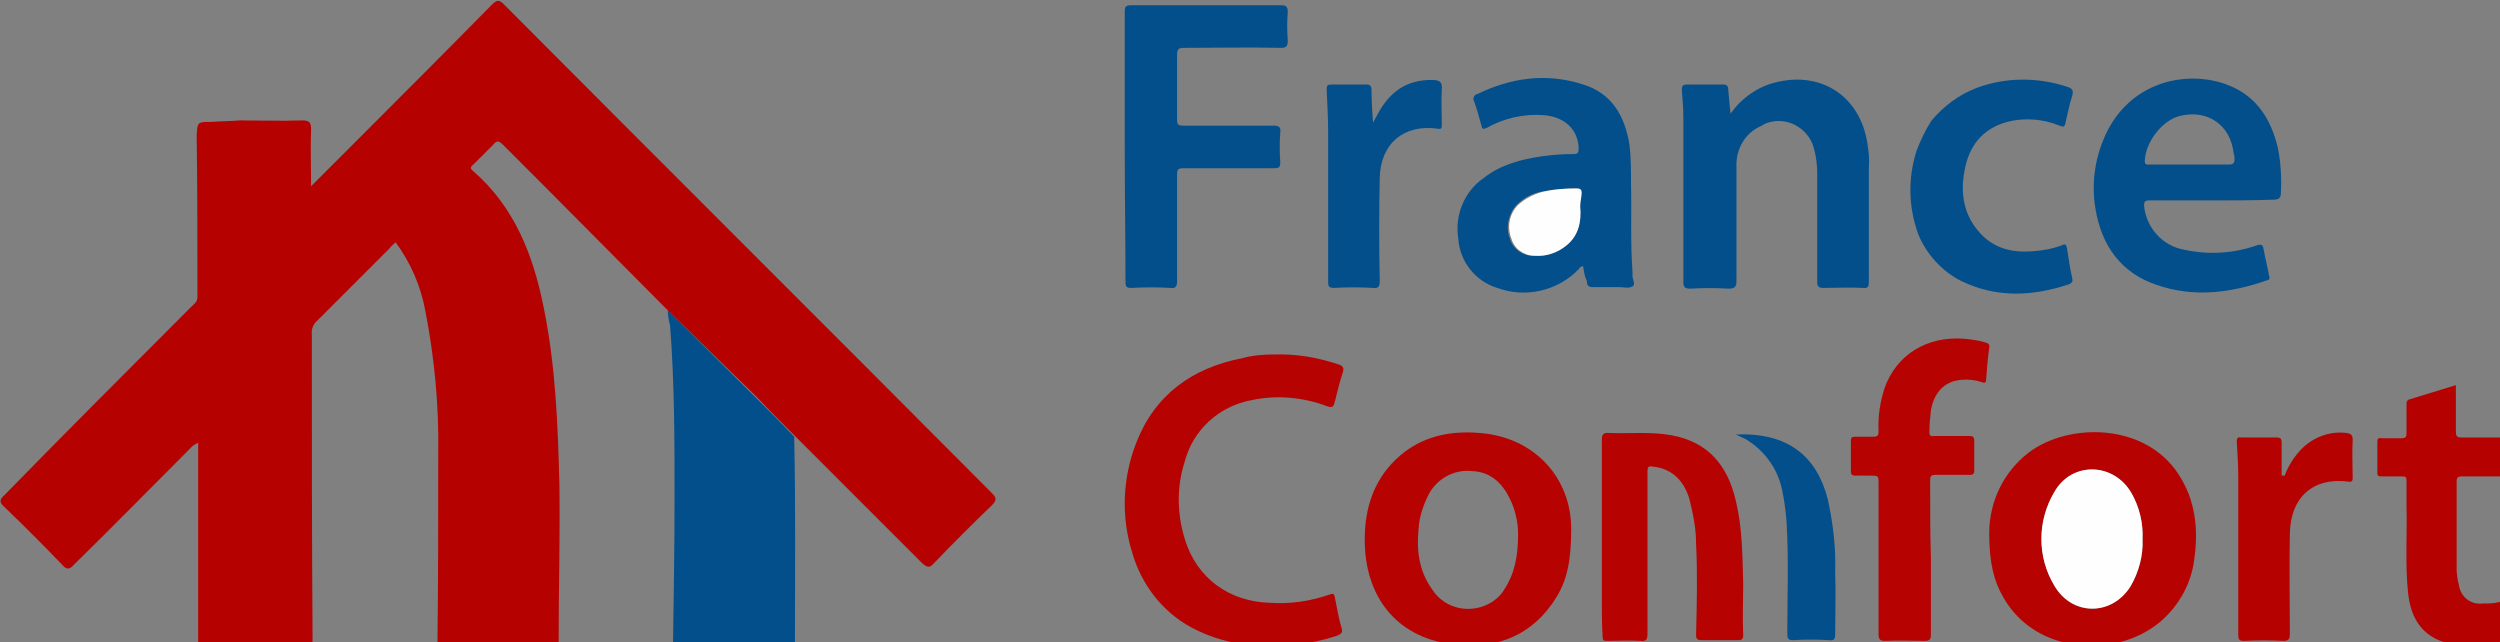 <?xml version="1.0" encoding="utf-8"?>
<!-- Generator: Adobe Illustrator 23.0.0, SVG Export Plug-In . SVG Version: 6.00 Build 0)  -->
<svg version="1.1" id="Layer_1" xmlns="http://www.w3.org/2000/svg" xmlns:xlink="http://www.w3.org/1999/xlink" x="0px" y="0px"
	 viewBox="0 0 334.3 85.9" style="enable-background:new 0 0 334.3 85.9;" xml:space="preserve">
<rect x="0" y="0" width="334.3" height="85.9" fill="#808080" stroke="none"/>
<style type="text/css">
	.st0{fill:#024F8C;}
	.st1{fill:#B70202;}
	.st2{fill:#B60101;}
	.st3{fill:#FEFEFE;}
</style>
<title>FranceComfort_logo_nl</title>
<g id="France_Comfort">
	<path class="st0" d="M150.4,19.6c0-6,0-12,0-18c0-0.7,0.1-0.9,0.9-0.9c6.7,0,13.3,0,20,0c0.7,0,0.9,0.2,0.9,0.9
		c-0.1,1.3-0.1,2.5,0,3.8c0,0.7-0.1,1-0.9,1c-4.3-0.1-8.7,0-13,0c-0.7,0-0.9,0.2-0.9,0.9c0,2.9,0,5.8,0,8.7c0,0.7,0.2,0.8,0.8,0.8
		c4,0,8.1,0,12.1,0c0.7,0,1,0.2,0.9,0.9c-0.1,1.3-0.1,2.6,0,4c0,0.7-0.2,0.8-0.8,0.8c-4.1,0-8.2,0-12.2,0c-0.7,0-0.8,0.2-0.8,0.8
		c0,4.7,0,9.5,0,14.3c0,0.7-0.2,1-0.9,0.9c-1.7-0.1-3.5-0.1-5.2,0c-0.7,0-0.8-0.2-0.8-0.8C150.5,31.7,150.4,25.6,150.4,19.6z"/>
	<path class="st0" d="M231.4,15.2c1.5-2.1,3.6-3.6,6.1-4.2c6.1-1.5,11.2,1.9,12.2,8.1c0.2,1.2,0.3,2.3,0.2,3.5c0,5,0,10,0,15.1
		c0,0.6-0.1,0.9-0.8,0.8c-1.8-0.1-3.5,0-5.3,0c-0.6,0-0.8-0.2-0.8-0.8c0-4.8,0-9.6,0-14.4c0-1.1-0.1-2.2-0.4-3.3
		c-0.6-2.6-3.2-4.3-5.8-3.7c-0.4,0.1-0.8,0.2-1.2,0.5c-2.2,0.9-3.5,3.1-3.4,5.5c0,5.1,0,10.2,0,15.3c0,0.7-0.2,1-1,1
		c-1.7-0.1-3.5-0.1-5.2,0c-0.7,0-0.9-0.2-0.9-0.9c0-7.3,0-14.6,0-21.9c0-1.2-0.1-2.5-0.2-3.7c0-0.5,0-0.8,0.7-0.8c1.6,0,3.2,0,4.8,0
		c0.5,0,0.7,0.2,0.7,0.7C231.2,13,231.3,14.1,231.4,15.2z"/>
	<path class="st0" d="M211.7,35.6c-0.4,0-0.5,0.3-0.6,0.4c-2.8,2.9-7.1,3.9-10.9,2.5c-2.9-0.9-5-3.5-5.2-6.6
		c-0.5-3.1,0.8-6.3,3.4-8.1c2.3-1.8,5-2.5,7.8-2.9c1.4-0.2,2.8-0.3,4.2-0.3c0.6,0,0.7-0.2,0.7-0.8c-0.1-2.5-1.9-4.2-4.7-4.4
		c-2.6-0.2-5.3,0.4-7.6,1.7c-0.5,0.2-0.6,0.2-0.7-0.3c-0.3-1.1-0.6-2.2-1-3.3c-0.2-0.3,0-0.7,0.3-0.9c0,0,0.1,0,0.1,0
		c4.5-2.2,9.3-2.9,14.2-1.3c3.9,1.2,5.6,4.3,6.2,8.1c0.2,1.7,0.2,3.5,0.2,5.2c0.1,3.9-0.1,7.9,0.2,11.8c0,0.1,0,0.2,0,0.3
		c-0.1,0.6,0.5,1.3,0,1.6c-0.5,0.3-1.1,0.1-1.7,0.1c-1.2,0-2.3,0-3.5,0c-0.7,0-0.9-0.2-0.9-0.8C211.9,37,211.8,36.3,211.7,35.6z
		 M211.3,27.6c0-0.6,0-1.2,0-1.8c0-0.6-0.2-0.6-0.7-0.6c-1.4,0-2.9,0.1-4.3,0.4c-1.3,0.2-2.5,0.8-3.5,1.8c-1.1,1.2-1.5,3-0.9,4.5
		c0.4,1.4,1.7,2.3,3.1,2.3c1.6,0.2,3.1-0.3,4.3-1.4C211.1,31.4,211.4,29.6,211.3,27.6z"/>
	<path class="st0" d="M258.3,16.1c1.6-1.9,3.6-3.4,5.9-4.3c3.9-1.5,8.3-1.5,12.2-0.2c0.7,0.2,0.9,0.5,0.7,1.2
		c-0.4,1.2-0.6,2.4-0.9,3.6c-0.1,0.6-0.3,0.6-0.8,0.4c-2.2-0.9-4.7-1.1-7-0.5c-3.3,0.9-5.1,3.2-5.7,6.5c-0.6,3.1-0.1,6.1,2.2,8.5
		c1.9,2,4.3,2.5,6.9,2.3c1.3-0.1,2.6-0.3,3.9-0.8c0.4-0.2,0.6-0.2,0.7,0.4c0.2,1.3,0.4,2.7,0.7,4c0.1,0.4,0,0.6-0.4,0.8
		c-4.8,1.6-9.6,1.9-14.4-0.4c-2.6-1.3-4.7-3.6-5.8-6.3c-1.3-3.6-1.4-7.5-0.2-11.2C256.9,18.6,257.5,17.3,258.3,16.1z"/>
	<path class="st0" d="M183.6,16.4c0.2-0.4,0.4-0.7,0.6-1.1c1.6-3,3.9-4.7,7.4-4.6c0.8,0,1.3,0.2,1.2,1.2c-0.1,1.6,0,3.2,0,4.8
		c0,0.5-0.1,0.6-0.6,0.5c-4.5-0.6-7.6,2-7.7,6.6c-0.1,4.6-0.1,9.2,0,13.8c0,0.7-0.2,1-0.9,0.9c-1.7-0.1-3.5-0.1-5.2,0
		c-0.7,0-0.8-0.2-0.8-0.8c0-6.6,0-13.2,0-19.8c0-2-0.1-3.9-0.2-5.9c0-0.6,0.1-0.7,0.7-0.7c1.5,0,3.1,0,4.6,0c0.5,0,0.7,0.2,0.7,0.7
		C183.4,13.5,183.5,14.9,183.6,16.4L183.6,16.4z"/>
	<path class="st0" d="M232.1,58.1c7-0.3,10.8,2.9,12.3,8.6c0.7,3.2,1.1,6.4,1,9.7c0.1,2.8,0,5.6,0,8.4c0,0.7-0.2,0.9-0.8,0.8
		c-1.6-0.1-3.2-0.1-4.8,0c-0.7,0-0.8-0.2-0.8-0.9c0-5,0.2-9.9-0.1-14.9c-0.1-1.4-0.3-2.9-0.6-4.3c-0.6-2.9-2.4-5.3-4.9-6.8
		L232.1,58.1z"/>
	<path class="st0" d="M295.8,26.8c-2.8,0-5.6,0-8.4,0c-0.6,0-0.7,0.2-0.7,0.7c0.3,3,2.5,5.4,5.4,5.9c3.2,0.7,6.6,0.5,9.7-0.6
		c0.7-0.2,0.8,0,0.9,0.6c0.2,1.1,0.5,2.2,0.7,3.4c0.1,0.3,0.2,0.6-0.3,0.7c-4.9,1.7-9.8,2.3-14.7,0.6c-4.8-1.6-7.4-5.3-8.2-10.2
		c-0.6-3.6,0-7.2,1.6-10.4c3.6-7,11.2-8.1,16.2-6.1c3.8,1.5,5.7,4.6,6.6,8.4c0.4,2,0.5,4,0.4,6c0,0.7-0.3,0.9-1,0.9
		C301.4,26.8,298.6,26.8,295.8,26.8z M292.8,22c1.8,0,3.5,0,5.3,0c0.5,0,0.7-0.2,0.7-0.7c0-0.2,0-0.5-0.1-0.7
		c-0.4-3.9-3.5-6-7.2-5.1c-2.4,0.6-4.6,3.5-4.7,6c0,0.6,0.3,0.5,0.7,0.5L292.8,22z"/>
	<path class="st1" d="M266,71.3c0-4.2,1.9-8.2,5.3-10.8c5.3-4,15.5-4,20,2.9c2.3,3.5,2.7,7.4,2.1,11.5c-0.4,3.2-2.1,6.2-4.6,8.3
		c-5.9,4.9-16.6,4.3-20.9-3.3C266.6,77.7,266,75.2,266,71.3z M286.5,72.1c0.1-2.1-0.4-4.3-1.5-6.2c-2.4-4.1-8-4.2-10.3-0.1
		c-2.3,3.8-2.3,8.6,0,12.5c2.3,4.1,7.6,4.1,10.2,0.1C286,76.5,286.6,74.3,286.5,72.1L286.5,72.1z"/>
	<path class="st1" d="M258.2,74.7c0,3.4,0,6.8,0,10.2c0,0.6-0.2,0.8-0.8,0.8c-1.8,0-3.5-0.1-5.3,0c-0.7,0-0.9-0.2-0.9-0.9
		c0-6.7,0-13.4,0-20.1c0-1.1,0-1.1-1.2-1.1c-0.6,0-1.3,0-1.9,0c-0.5,0-0.6-0.2-0.6-0.6c0-1.3,0-2.6,0-4c0-0.5,0.1-0.6,0.6-0.6
		c0.8,0,1.6,0,2.4,0c0.6,0,0.7-0.2,0.7-0.7c-0.1-2,0.2-3.9,0.8-5.8c1.6-4.5,5.7-7,10.7-6.6c0.9,0.1,1.9,0.2,2.8,0.5
		c0.4,0.1,0.6,0.3,0.5,0.7c-0.2,1.4-0.3,2.7-0.4,4.1c0,0.5-0.1,0.7-0.6,0.5c-0.9-0.3-1.8-0.4-2.8-0.3c-2.2,0.2-3.6,1.7-4,4.1
		c-0.1,0.9-0.2,1.9-0.2,2.8c0,0.5,0.1,0.7,0.6,0.6c1.6,0,3.1,0,4.7,0c0.5,0,0.7,0.1,0.7,0.7c0,1.3,0,2.6,0,3.9
		c0,0.5-0.2,0.6-0.6,0.6c-1.5,0-3.1,0-4.6,0c-0.6,0-0.7,0.2-0.7,0.7C258.1,67.8,258.1,71.3,258.2,74.7L258.2,74.7z"/>
	<path class="st1" d="M214.2,80.5v-6.2c0-5.1,0-10.3,0-15.4c0-0.7,0.1-1.1,1-1c2.8,0.1,5.6-0.2,8.3,0.3c4.9,0.9,7.5,4,8.6,8.7
		c0.9,3.7,0.9,7.4,1,11.1c0,2.3-0.1,4.6,0,6.9c0,0.6-0.2,0.7-0.7,0.7c-1.6,0-3.2,0-4.8,0c-0.6,0-0.8-0.1-0.8-0.7
		c0.1-4.1,0.2-8.2,0-12.2c0-2-0.4-4-0.9-6c-0.7-2.3-2.2-4-4.8-4.3c-0.7-0.1-0.8,0-0.8,0.7c0,7.2,0,14.4,0,21.7c0,0.7-0.2,1-0.9,0.9
		c-1.5-0.1-3,0-4.5,0c-0.5,0-0.6-0.1-0.6-0.6C214.2,83.5,214.2,82,214.2,80.5z"/>
	<path class="st2" d="M328.4,51.5c0,2.1,0,4.2,0,6.2c0,0.6,0.1,0.8,0.8,0.8c1.7,0,3.4,0,5.1,0c0.5,0,0.7,0.1,0.7,0.7
		c0,1.3,0,2.5,0,3.8c0,0.6-0.2,0.7-0.7,0.7c-1.7,0-3.3,0-5,0c-0.6,0-0.8,0.1-0.8,0.7c0,3.9,0,7.7,0,11.6c0,0.7,0.1,1.5,0.3,2.2
		c0.2,1.6,1.6,2.7,3.2,2.5c0.7,0,1.5,0,2.2-0.2c0.6-0.2,0.6,0.1,0.6,0.5c0,1.4,0,2.8,0.1,4.1c0.1,0.3-0.1,0.6-0.4,0.7c0,0,0,0-0.1,0
		c-2.6,0.6-5.2,0.9-7.8,0c-3.1-1.1-4.3-3.6-4.6-6.6c-0.4-3.8-0.1-7.7-0.2-11.5c0-1.1,0-2.3,0-3.4c0-0.5-0.1-0.6-0.6-0.6
		c-0.9,0-1.9,0-2.8,0c-0.4,0-0.5-0.1-0.5-0.5c0-1.4,0-2.8,0-4.1c0-0.4,0.1-0.6,0.6-0.5c0.9,0,1.8,0,2.6,0c0.6,0,0.7-0.2,0.7-0.7
		c0-1.3,0-2.5,0-3.8c0-0.3,0-0.6,0.4-0.7L328.4,51.5z"/>
	<path class="st2" d="M305.5,63.6c0.5-1.3,1.2-2.4,2.1-3.4c1.6-1.7,3.9-2.6,6.2-2.3c0.6,0.1,0.8,0.3,0.8,0.9c-0.1,1.7,0,3.4,0,5.1
		c0,0.4-0.1,0.6-0.6,0.5c-4.7-0.6-7.7,2.1-7.8,6.9c-0.1,4.5,0,9,0,13.5c0,0.7-0.2,0.9-0.9,0.9c-1.7-0.1-3.5-0.1-5.2,0
		c-0.7,0-0.8-0.2-0.8-0.8c0-7,0-14.1,0-21.1c0-1.6-0.1-3.1-0.2-4.7c0-0.5,0.1-0.7,0.6-0.6c1.5,0,3.1,0,4.7,0c0.6,0,0.7,0.2,0.7,0.7
		c0,1.5,0,2.9,0,4.4L305.5,63.6z"/>
	<path class="st1" d="M170.4,47.4c2.9-0.1,5.8,0.4,8.5,1.3c0.7,0.2,0.9,0.5,0.6,1.3c-0.4,1.2-0.7,2.5-1,3.7
		c-0.2,0.7-0.3,0.9-1.1,0.6c-3.2-1.2-6.7-1.5-10-0.8c-4.4,0.8-7.9,4-9,8.3c-1.1,3.4-1,7.1,0.1,10.5c1.6,5,5.8,8.1,11.2,8.3
		c2.8,0.2,5.5-0.2,8.1-1.1c0.5-0.2,0.6-0.1,0.7,0.4c0.3,1.4,0.5,2.8,0.9,4.1c0.2,0.6-0.1,0.8-0.6,1c-3.6,1.2-7.3,1.6-11.1,1.3
		c-2.9-0.2-5.8-1-8.4-2.4c-3.9-2.1-6.7-5.8-7.9-10c-1.5-4.8-1.3-9.9,0.5-14.6c2.5-6.5,7.5-10.1,14.2-11.4
		C167.5,47.5,169,47.4,170.4,47.4z"/>
	<path class="st1" d="M210.1,70.7c0,4.1-0.5,6.8-2,9.2c-3.1,5-7.8,6.9-13.4,6.3c-7.5-0.7-12-5.9-12.2-13.5
		c-0.1-3.9,0.8-7.6,3.5-10.6c3.2-3.5,7.3-4.6,11.9-4.2C205.4,58.5,210.1,64.1,210.1,70.7z M203,71.4c0-1.6-0.4-3.3-1.1-4.7
		c-1-2.1-2.6-3.6-5-3.7c-2.4-0.3-4.8,1-5.9,3.2c-0.7,1.4-1.2,2.9-1.3,4.4c-0.3,2.9,0,5.7,1.8,8.2c1.7,2.7,5.3,3.4,8,1.7
		c0.6-0.4,1.2-0.9,1.6-1.6C202.5,76.8,203,74.5,203,71.4z"/>
	<path class="st3" d="M286.5,72.1c0.1,2.2-0.5,4.4-1.6,6.3c-2.5,4-7.8,4-10.2-0.1c-2.3-3.8-2.3-8.6,0-12.5c2.3-4.1,7.9-4,10.3,0.1
		C286.1,67.8,286.6,70,286.5,72.1z"/>
	<path class="st3" d="M211.3,27.6c0.2,2-0.2,3.9-1.8,5.2c-1.2,1-2.7,1.5-4.3,1.4c-1.4,0-2.7-0.9-3.1-2.3c-0.6-1.5-0.3-3.3,0.9-4.5
		c1-0.9,2.2-1.5,3.5-1.8c1.4-0.3,2.8-0.4,4.3-0.4c0.5,0,0.7,0.1,0.7,0.6S211.3,27,211.3,27.6z"/>
</g>
<g id="Logo">
	<path class="st2" d="M32.1,16.1c2.8,0,5.5,0.1,8.3,0c1,0,1.2,0.3,1.2,1.2c-0.1,2.4,0,4.8,0,7.6c2.2-2.2,4.1-4.1,6-6
		c6.1-6.1,12.2-12.2,18.2-18.3c0.7-0.7,1-0.6,1.6,0c21.7,21.8,43.5,43.5,65.2,65.3c0.7,0.7,0.7,1,0,1.7c-2.6,2.5-5.2,5.1-7.7,7.7
		c-0.6,0.7-0.9,0.6-1.6,0c-5.7-5.7-11.4-11.4-17.1-17.1c-1.7-1.7-3.4-3.4-5-5.1L89.3,41.5L72.6,24.7c-1.8-1.8-3.6-3.6-5.4-5.4
		c-0.5-0.5-0.8-0.5-1.2,0c-0.9,0.9-1.8,1.8-2.7,2.7c-0.4,0.3-0.5,0.5,0,0.9c5.5,4.8,8,11.2,9.4,18.2c1.6,7.8,1.9,15.7,2.1,23.6
		c0.1,7.1-0.1,14.2-0.1,21.3c0,0.8-0.2,0.9-1,0.9c-4.7,0-9.4,0-14.1,0c-0.9,0-1.1-0.3-1.1-1.2c0.1-8.4,0.1-16.8,0.1-25.2
		c0.1-6.3-0.5-12.6-1.7-18.8c-0.6-3.4-2-6.6-4-9.3c-0.3,0.3-0.6,0.5-0.8,0.8c-3.2,3.2-6.4,6.4-9.6,9.6c-0.6,0.5-0.9,1.2-0.8,2
		c0,13.6,0,27.2,0.1,40.8c0,1.2-0.4,1.4-1.5,1.4c-4.2-0.1-8.5-0.1-12.7,0c-0.9,0-1.1-0.3-1.1-1.1c0-8.4,0-16.9,0-25.3v-1.4
		c-0.4,0.2-0.8,0.4-1.1,0.8c-5.2,5.2-10.3,10.4-15.5,15.5c-0.6,0.7-1,0.7-1.6,0c-2.5-2.6-5.1-5.2-7.7-7.7c-0.7-0.6-0.7-1,0-1.6
		C8.8,57.8,17.2,49.4,25.6,41c0.4-0.4,0.8-0.6,0.8-1.3c0-7.2,0-14.4-0.1-21.6c0.1-1.8,0.1-1.8,2-1.8C29.6,16.2,30.9,16.2,32.1,16.1z
		"/>
	<path class="st0" d="M89.3,41.5l11.9,11.8c1.7,1.7,3.4,3.4,5,5.1c0.2,9.1,0.1,18.2,0.1,27.3c0,1-0.2,1.3-1.2,1.3
		c-4.6-0.1-9.3,0-13.9,0c-0.8,0-1.2-0.1-1.2-1.1c0.1-6.4,0.2-12.9,0.2-19.3c0-7.7,0-15.4-0.6-23.1C89.4,42.8,89.3,42.1,89.3,41.5z"
		/>
</g>
</svg>
